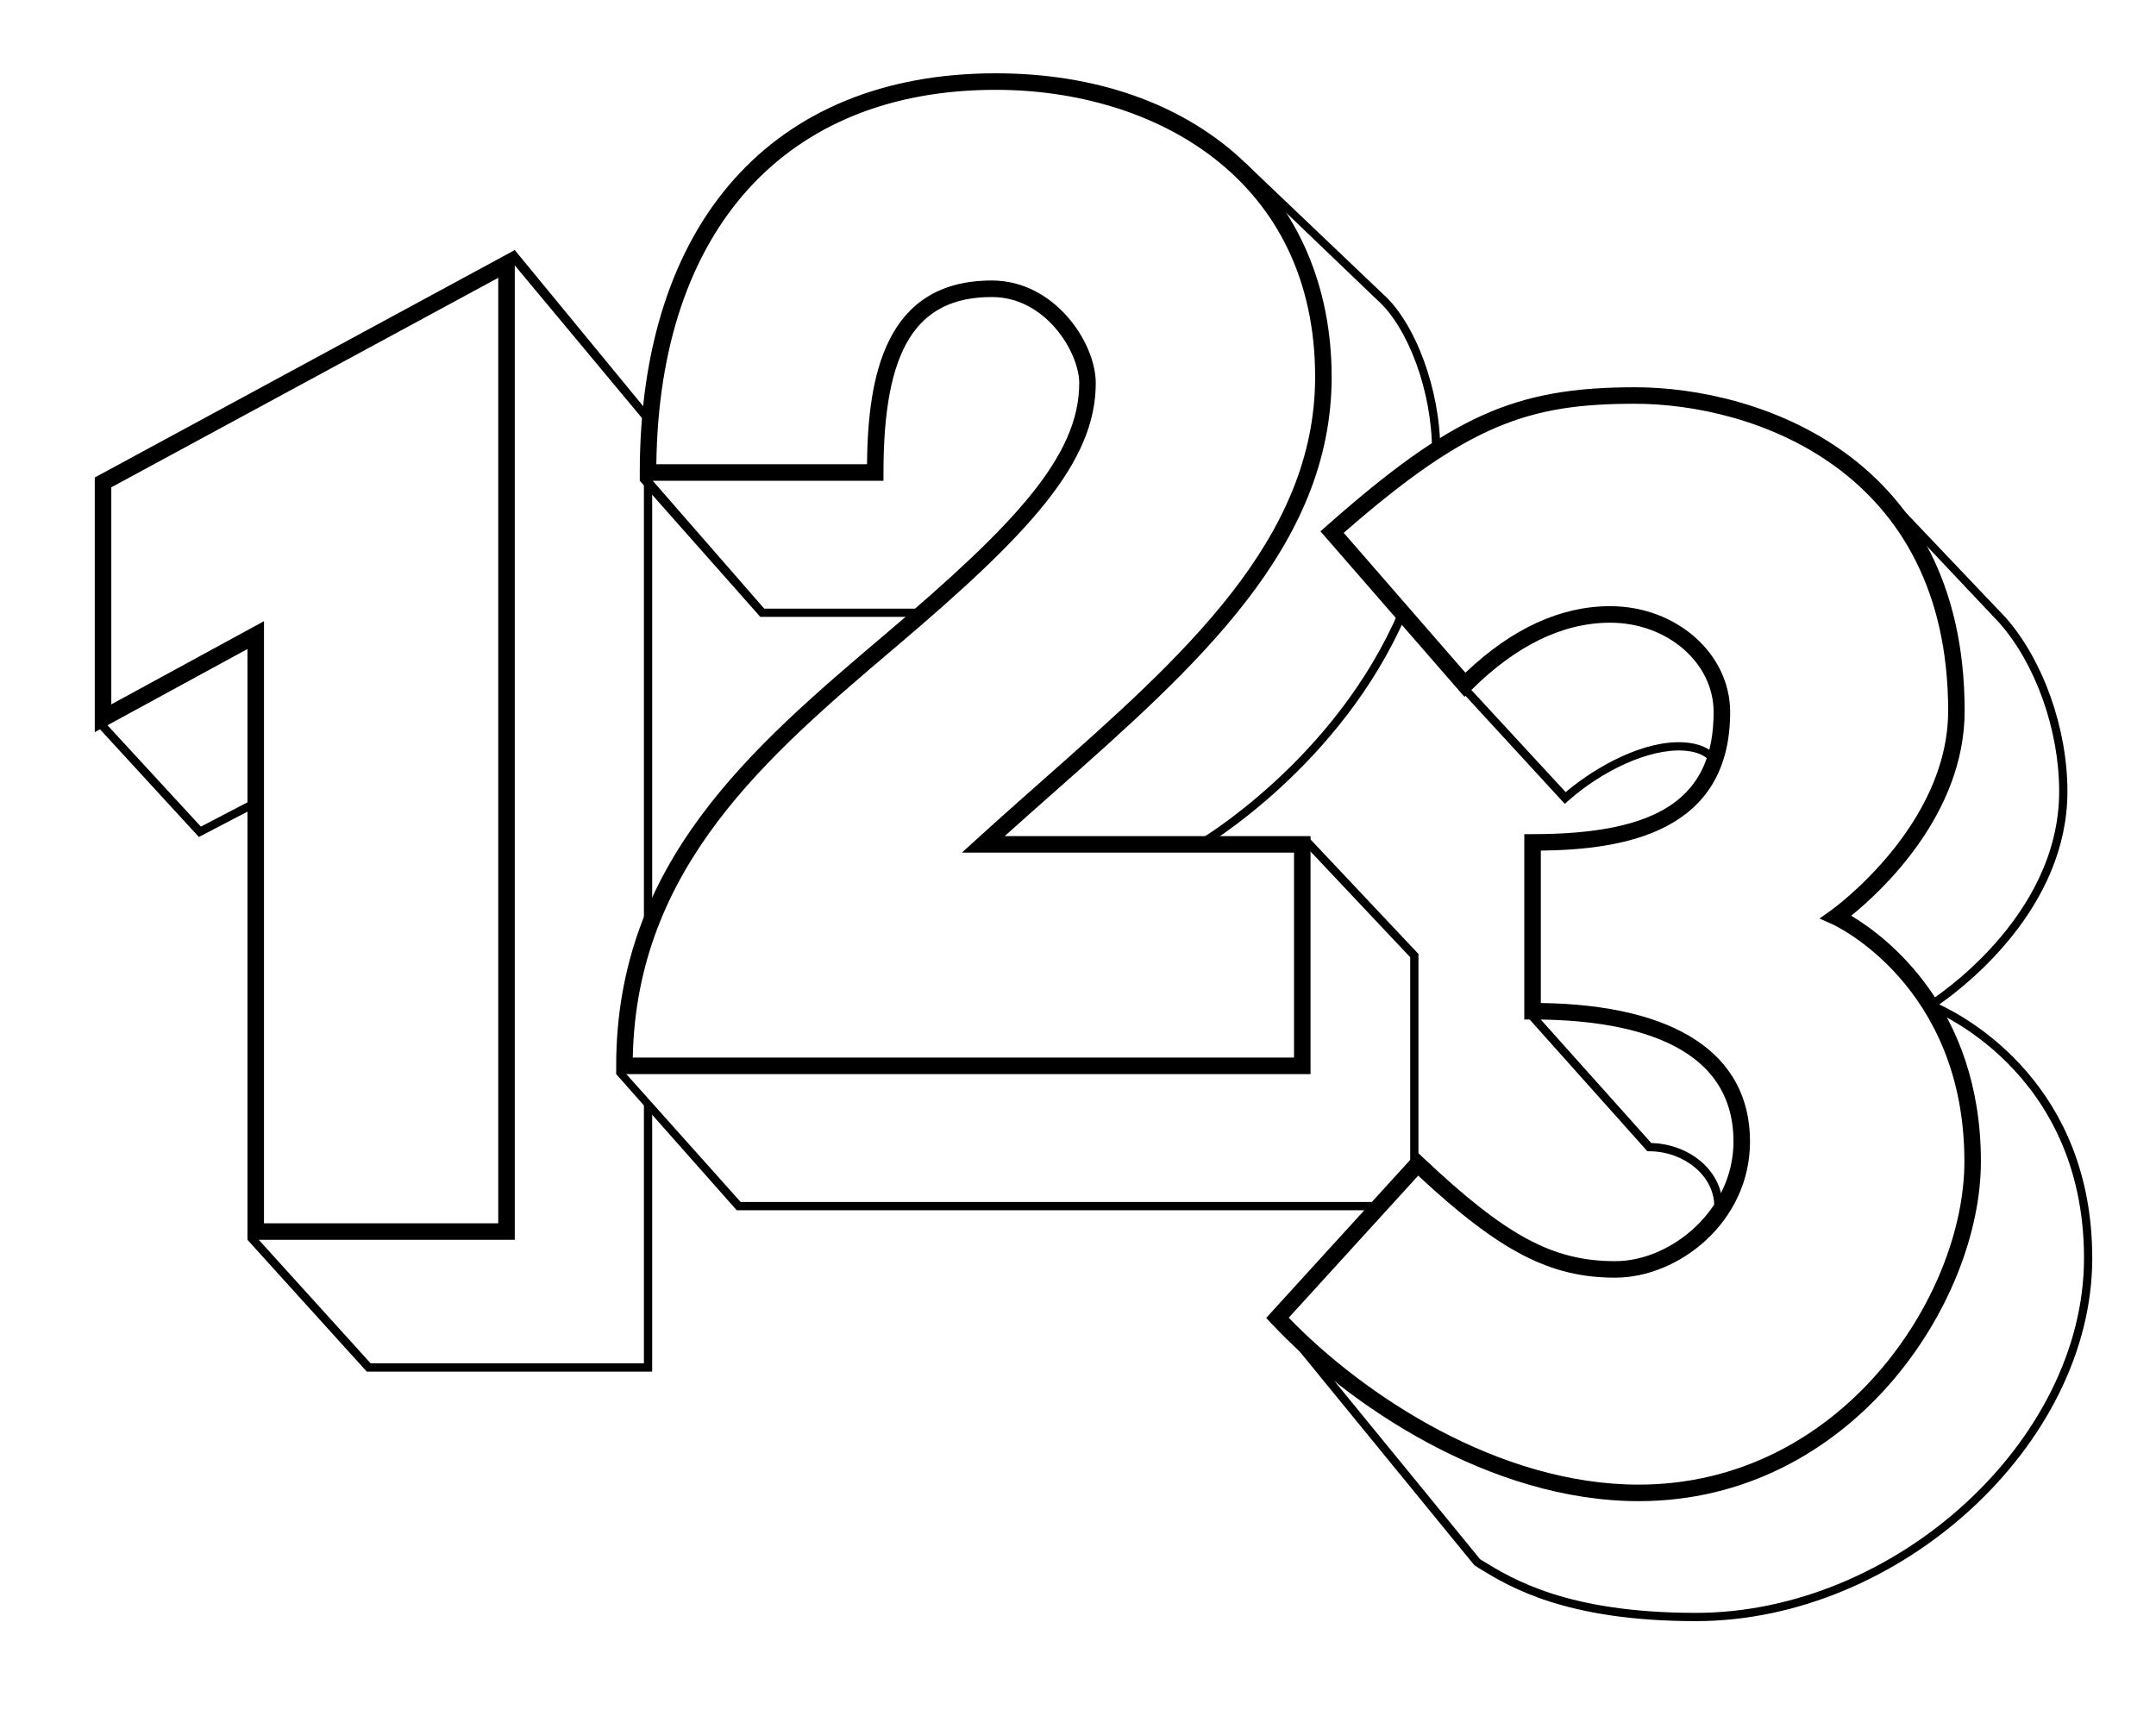 <?xml version="1.0" encoding="utf-8"?>
<!-- Generator: Adobe Illustrator 15.1.0, SVG Export Plug-In  -->
<!DOCTYPE svg PUBLIC "-//W3C//DTD SVG 1.1//EN" "http://www.w3.org/Graphics/SVG/1.1/DTD/svg11.dtd">
<svg version="1.1"
	 xmlns="http://www.w3.org/2000/svg" xmlns:xlink="http://www.w3.org/1999/xlink" xmlns:a="http://ns.adobe.com/AdobeSVGViewerExtensions/3.0/"
	 x="0px" y="0px" width="261px" height="207px" viewBox="-11.473 -8.875 261 207" enable-background="new -11.473 -8.875 261 207"
	 xml:space="preserve">
<defs>
</defs>
<path d="M193.819,187.391c-15.813,0-22.629-4.183-26.291-6.431l-0.545-0.366l-24.198-29.605l0.773-0.633l24.145,29.54l0.348,0.213
	c3.578,2.195,10.239,6.282,25.769,6.282c24.155,0,46.992-20.865,46.992-42.934c0-22.956-18.553-30.097-18.74-30.166l-0.962-0.356
	l0.874-0.538c0.158-0.098,15.821-9.914,15.821-25.447c0-7.421-2.842-15.432-7.239-20.408L215.13,50.179l0.814-0.466l15.353,16.146
	c4.568,5.168,7.508,13.438,7.508,21.09c0,14.042-12.275,23.521-15.521,25.779c3.769,1.759,18.527,9.976,18.527,30.729
	C241.812,166.041,218.488,187.391,193.819,187.391z"/>
<path d="M162.882,45.662h-1c0-7.101-2.887-14.968-6.714-18.299l-16.507-15.824l0.664-0.651l16.508,15.729
	C159.848,30.11,162.882,38.301,162.882,45.662z"/>
<path d="M134.029,93.785l-0.5-0.865c0.164-0.096,16.588-9.762,24.325-27.773l0.918,0.395
	C150.901,83.865,134.197,93.688,134.029,93.785z"/>
<polygon points="100.257,65.808 80.566,65.808 65.977,49.328 66.834,48.514 81.042,64.808 100.257,64.808 "/>
<polygon points="67.478,103.651 66.478,103.651 66.478,42.017 49.89,22.107 50.844,21.399 67.478,41.628 "/>
<polygon points="67.478,157.182 32.928,157.182 18.485,141.227 19.309,140.625 33.397,156.182 66.478,156.182 66.478,123.671 
	67.478,125.218 "/>
<polygon points="12.601,92.457 0.62,79.408 1.38,78.759 12.845,91.201 19.253,87.859 19.716,88.746 "/>
<path d="M177.956,88.447l-12.753-13.879l0.764-0.646l12.094,13.102c3.794-3.19,9.561-6.33,14.356-6.021
	c1.74,0.11,3.059,0.666,3.917,1.652l-0.754,0.656c-0.677-0.777-1.762-1.218-3.226-1.31c-4.208-0.275-9.94,2.472-14.016,6.105
	L177.956,88.447z"/>
<path d="M197.051,137.146h-1c0-3.738-3.764-6.639-7.861-6.639h-0.234l-14.864-16.636l0.768-0.641l14.567,16.279
	C193.019,129.618,197.051,132.848,197.051,137.146z"/>
<polygon points="160.241,132.287 159.241,132.287 159.241,107.014 146.15,93.123 146.879,92.437 160.241,106.618 "/>
<polygon points="155.498,137.646 77.711,137.646 63.121,121.164 63.785,120.535 78.187,136.646 155.498,136.646 "/>
<path d="M50.844,141.227H18.485v-71.53L0,79.767V48.932l50.844-27.532V141.227z M20.485,139.227h28.359V24.757L2,50.123V76.4
	l18.485-10.07V139.227z"/>
<path d="M147.178,121.164H63.121v-1c0-24.604,16.477-38.591,32.411-52.118l0.403-0.342c15.415-13.089,23.242-21.353,23.242-30.197
	c0-3.674-4.014-10.422-10.572-10.422c-9.2,0-13.126,6.354-13.126,21.244v1H65.977v-1C65.977,18.066,82.082,0,109.058,0
	c24.329,0,40.675,14.771,40.675,36.756c0,20.557-16.318,34.99-33.595,50.271c-1.965,1.737-3.979,3.52-5.987,5.325h37.027V121.164z
	 M65.131,119.164h80.047V94.352h-40.206l1.91-1.739c2.646-2.41,5.333-4.786,7.931-7.084c16.93-14.973,32.92-29.116,32.92-48.772
	C147.732,12.747,128.309,2,109.058,2C83.631,2,68.332,18.921,67.983,47.328h25.501c0.111-10.572,2.126-22.244,15.121-22.244
	c7.558,0,12.572,7.477,12.572,12.422c0,9.626-8.064,18.235-23.947,31.722l-0.404,0.343C81.46,82.615,65.578,96.098,65.131,119.164z"
	/>
<path d="M186.904,172.864c-17.938,0-35.162-11.586-44.462-21.508l-0.632-0.674l18.29-20.072l0.74,0.698
	c10.037,9.465,15.679,12.503,23.215,12.503c6.762,0,14.323-6.192,14.323-14.48c0-12.215-13.228-14.779-24.323-14.779h-1V92.113h1
	c15.363,0,21.919-4.42,21.919-14.78c0-5.965-5.615-10.819-12.518-10.819c-5.747,0-11.428,2.765-16.884,8.219l-0.758,0.758
	l-17.437-20.042l0.744-0.657c15.107-13.333,22.783-16.783,37.331-16.783c14.823,0,39.91,8.252,39.91,39.181
	c0,12.57-10.115,21.871-13.735,24.798c4.107,2.452,15.703,11.035,15.703,29.75C228.332,148.91,212.571,172.864,186.904,172.864z
	 M144.538,150.658c9.16,9.474,25.468,20.206,42.366,20.206c24.428,0,39.428-22.789,39.428-39.127
	c0-21.346-15.779-28.623-15.938-28.694l-1.603-0.714l1.432-1.016c0.142-0.1,14.142-10.186,14.142-24.124
	c0-29.35-23.83-37.181-37.91-37.181c-12.749,0-20.105,2.381-35.261,15.628l14.732,16.934c5.615-5.347,11.509-8.057,17.531-8.057
	c8.005,0,14.518,5.75,14.518,12.819c0,14.557-12.788,16.654-22.919,16.774v18.451c16.341,0.231,25.323,6.167,25.323,16.772
	c0,9.712-8.603,16.48-16.323,16.48c-7.843,0-13.941-3.136-23.845-12.353L144.538,150.658z"/>
</svg>
